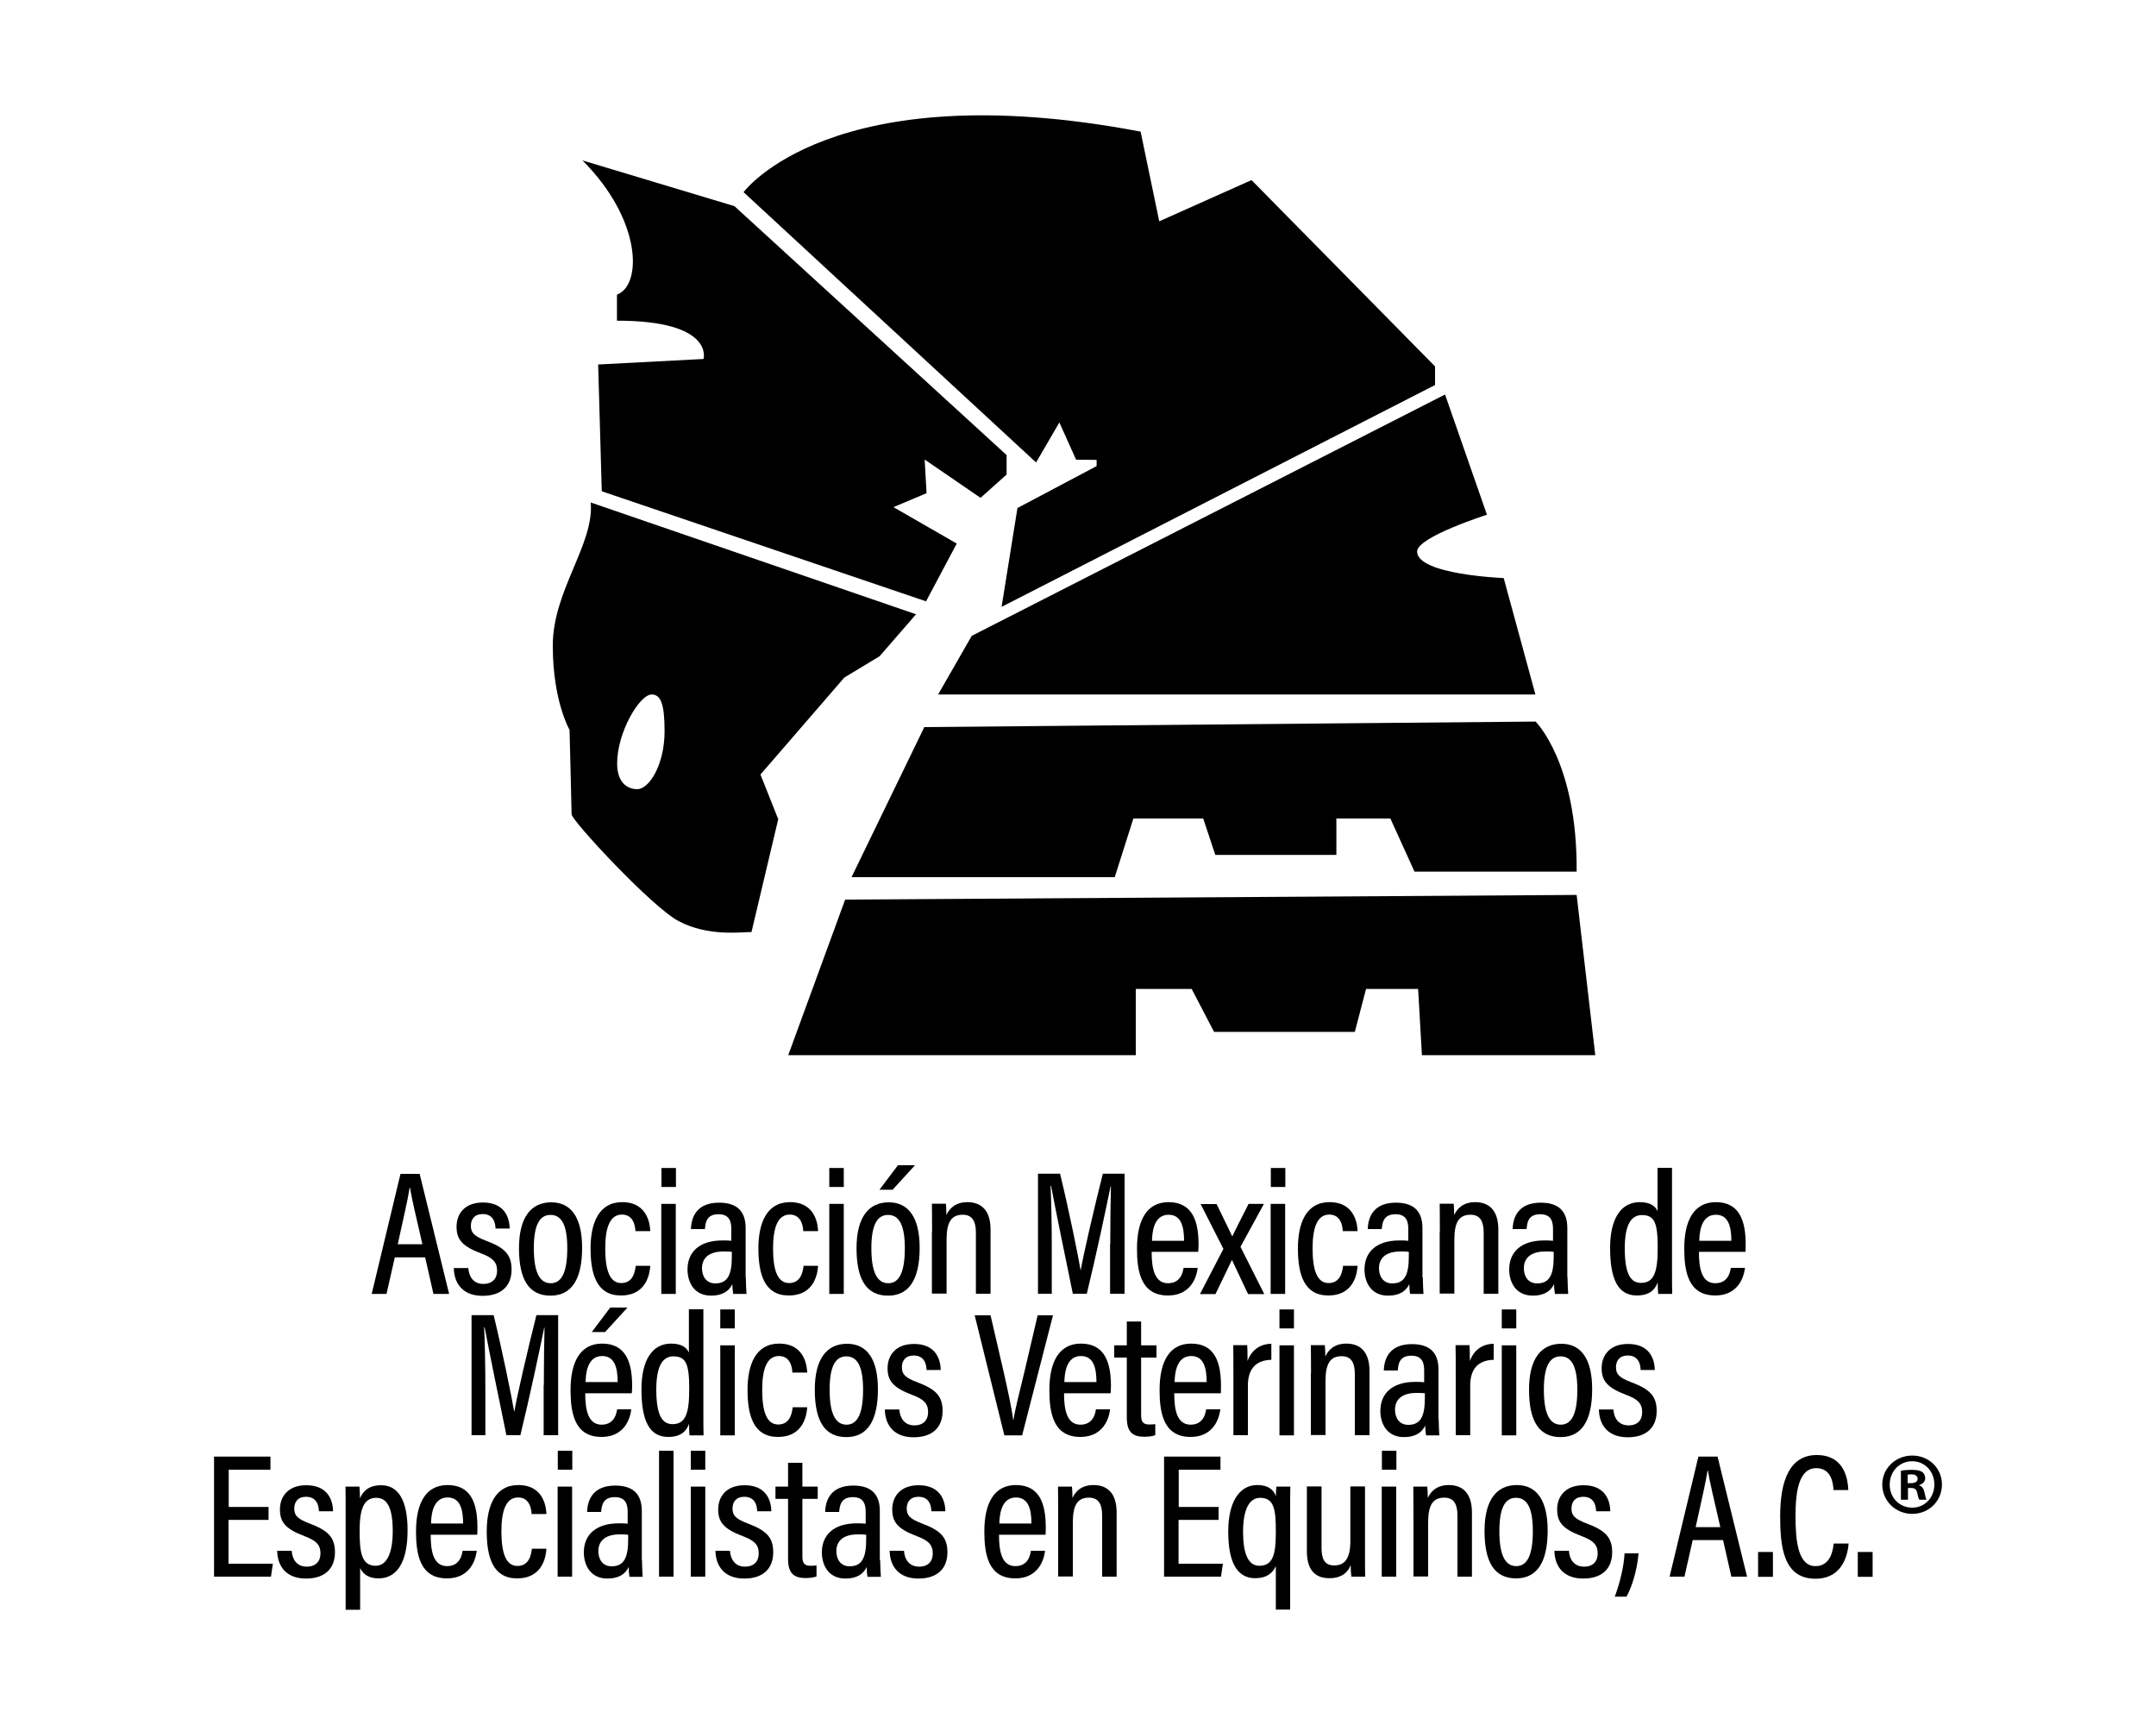 <?xml version="1.0" encoding="utf-8"?>
<!-- Generator: Adobe Illustrator 27.2.0, SVG Export Plug-In . SVG Version: 6.00 Build 0)  -->
<svg version="1.1" id="Layer_1" xmlns="http://www.w3.org/2000/svg" xmlns:xlink="http://www.w3.org/1999/xlink" x="0px" y="0px"
	 viewBox="0 0 125 100" style="enable-background:new 0 0 125 100;" xml:space="preserve">
<g>
	<g>
		<g>
			<path d="M22.89,72.89l-0.48,2.12h-0.86l1.67-6.96h1.11l1.71,6.96h-0.91l-0.48-2.12H22.89z M24.49,72.13
				c-0.38-1.64-0.63-2.71-0.72-3.28h-0.02c-0.09,0.61-0.37,1.83-0.69,3.28H24.49z"/>
			<path d="M27.15,73.49c0.03,0.52,0.3,0.94,0.87,0.94c0.54,0,0.8-0.32,0.8-0.77c0-0.5-0.26-0.75-0.93-1
				c-1.11-0.42-1.42-0.82-1.42-1.55c0-0.7,0.43-1.4,1.53-1.4c1.21,0,1.54,0.82,1.55,1.51h-0.82c-0.01-0.23-0.06-0.84-0.75-0.84
				c-0.46,0-0.68,0.29-0.68,0.68c0,0.4,0.18,0.6,0.89,0.87c1.03,0.39,1.47,0.77,1.47,1.66c0,0.97-0.6,1.53-1.68,1.53
				c-1.11,0-1.65-0.67-1.67-1.61H27.15z"/>
			<path d="M33.75,72.34c0,1.85-0.63,2.77-1.83,2.77c-1.22,0-1.83-0.88-1.83-2.75c0-1.82,0.72-2.66,1.87-2.66
				C33.12,69.7,33.75,70.59,33.75,72.34z M30.95,72.36c0,1.36,0.32,2.03,0.98,2.03c0.65,0,0.96-0.67,0.96-2.03
				c0-1.3-0.31-1.93-0.97-1.93C31.29,70.43,30.95,71,30.95,72.36z"/>
			<path d="M37.7,73.38c-0.02,0.3-0.13,1.72-1.7,1.72c-1.39,0-1.76-1.2-1.76-2.73c0-1.45,0.47-2.68,1.83-2.68
				c1.55,0,1.62,1.42,1.63,1.68h-0.86c-0.01-0.21-0.07-0.96-0.78-0.96c-0.71,0-0.97,0.78-0.97,1.96c0,1.26,0.26,2.01,0.93,2.01
				c0.72,0,0.8-0.73,0.84-1H37.7z"/>
			<path d="M38.34,69.79h0.84v5.22h-0.84V69.79z M38.35,67.71h0.84v1.1h-0.84V67.71z"/>
			<path d="M43.24,74.04c0,0.31,0.03,0.79,0.04,0.97h-0.77c-0.02-0.11-0.05-0.38-0.05-0.57c-0.19,0.41-0.58,0.67-1.23,0.67
				c-1,0-1.37-0.79-1.37-1.52c0-0.98,0.66-1.68,2.02-1.68c0.23,0,0.38,0,0.52,0.02v-0.67c0-0.39-0.07-0.87-0.74-0.87
				c-0.71,0-0.76,0.5-0.79,0.86h-0.81c0.02-0.75,0.38-1.53,1.63-1.53c1.04,0,1.54,0.5,1.54,1.47V74.04z M42.43,72.57
				c-0.13-0.02-0.26-0.02-0.49-0.02c-0.88,0-1.24,0.42-1.24,0.97c0,0.45,0.23,0.88,0.77,0.88c0.73,0,0.96-0.52,0.96-1.56V72.57z"/>
			<path d="M47.43,73.38c-0.02,0.3-0.13,1.72-1.7,1.72c-1.39,0-1.76-1.2-1.76-2.73c0-1.45,0.47-2.68,1.83-2.68
				c1.55,0,1.62,1.42,1.63,1.68h-0.86c-0.01-0.21-0.07-0.96-0.78-0.96c-0.71,0-0.97,0.78-0.97,1.96c0,1.26,0.26,2.01,0.93,2.01
				c0.72,0,0.8-0.73,0.84-1H47.43z"/>
			<path d="M48.08,69.79h0.84v5.22h-0.84V69.79z M48.08,67.71h0.84v1.1h-0.84V67.71z"/>
			<path d="M53.32,72.34c0,1.85-0.63,2.77-1.83,2.77c-1.22,0-1.83-0.88-1.83-2.75c0-1.82,0.72-2.66,1.87-2.66
				C52.68,69.7,53.32,70.59,53.32,72.34z M50.52,72.36c0,1.36,0.32,2.03,0.98,2.03c0.65,0,0.96-0.67,0.96-2.03
				c0-1.3-0.31-1.93-0.97-1.93C50.86,70.43,50.52,71,50.52,72.36z M53.05,67.55l-1.3,1.42h-0.76l1.07-1.42H53.05z"/>
			<path d="M54.04,71.4c0-1.07-0.01-1.37-0.01-1.62h0.81c0.01,0.13,0.03,0.34,0.03,0.66c0.17-0.38,0.52-0.75,1.22-0.75
				c0.78,0,1.34,0.45,1.34,1.59v3.72h-0.85v-3.55c0-0.62-0.19-1.03-0.76-1.03c-0.66,0-0.94,0.42-0.94,1.44v3.13h-0.85V71.4z"/>
			<path d="M64.37,72.11c0-1.28,0.02-2.59,0.04-3.34h-0.02c-0.25,1.23-0.84,4.02-1.38,6.23h-0.81c-0.4-1.95-1.02-4.95-1.26-6.25
				h-0.03c0.04,0.81,0.07,2.33,0.07,3.53v2.72h-0.8v-6.96h1.28c0.52,2.14,1.03,4.66,1.19,5.59h0.01c0.13-0.79,0.76-3.53,1.28-5.59
				h1.26v6.96h-0.84V72.11z"/>
			<path d="M66.77,72.57c0,0.95,0.16,1.82,0.95,1.82c0.78,0,0.87-0.72,0.9-0.89h0.82c-0.02,0.14-0.16,1.6-1.73,1.6
				c-1.57,0-1.79-1.41-1.79-2.72c0-1.66,0.58-2.69,1.83-2.69c1.4,0,1.74,1.13,1.74,2.45c0,0.12-0.01,0.31-0.02,0.43H66.77z
				 M68.65,71.93c0-0.82-0.17-1.51-0.9-1.51c-0.91,0-0.95,1.15-0.96,1.51H68.65z"/>
			<path d="M70.53,69.79c0.52,1.08,0.78,1.59,0.91,1.88h0.01c0.16-0.35,0.5-1.01,0.94-1.88h0.89l-1.36,2.49l1.38,2.74h-0.94
				c-0.49-1.05-0.79-1.66-0.93-1.97h-0.01c-0.13,0.28-0.5,1.04-0.95,1.97h-0.9l1.36-2.62l-1.32-2.6H70.53z"/>
			<path d="M73.67,69.79h0.84v5.22h-0.84V69.79z M73.68,67.71h0.84v1.1h-0.84V67.71z"/>
			<path d="M78.71,73.38c-0.02,0.3-0.13,1.72-1.7,1.72c-1.39,0-1.76-1.2-1.76-2.73c0-1.45,0.47-2.68,1.83-2.68
				c1.55,0,1.62,1.42,1.63,1.68h-0.86c-0.01-0.21-0.07-0.96-0.78-0.96c-0.71,0-0.97,0.78-0.97,1.96c0,1.26,0.26,2.01,0.93,2.01
				c0.72,0,0.8-0.73,0.84-1H78.71z"/>
			<path d="M82.49,74.04c0,0.31,0.03,0.79,0.04,0.97h-0.77c-0.03-0.11-0.05-0.38-0.05-0.57c-0.19,0.41-0.58,0.67-1.23,0.67
				c-1,0-1.37-0.79-1.37-1.52c0-0.98,0.66-1.68,2.02-1.68c0.23,0,0.38,0,0.52,0.02v-0.67c0-0.39-0.07-0.87-0.74-0.87
				c-0.71,0-0.76,0.5-0.8,0.86h-0.81c0.02-0.75,0.38-1.53,1.63-1.53c1.04,0,1.54,0.5,1.54,1.47V74.04z M81.68,72.57
				c-0.13-0.02-0.26-0.02-0.49-0.02c-0.88,0-1.24,0.42-1.24,0.97c0,0.45,0.23,0.88,0.77,0.88c0.73,0,0.96-0.52,0.96-1.56V72.57z"/>
			<path d="M83.48,71.4c0-1.07-0.01-1.37-0.01-1.62h0.81c0.01,0.13,0.03,0.34,0.03,0.66c0.17-0.38,0.52-0.75,1.22-0.75
				c0.78,0,1.34,0.45,1.34,1.59v3.72h-0.85v-3.55c0-0.62-0.19-1.03-0.76-1.03c-0.66,0-0.94,0.42-0.94,1.44v3.13h-0.85V71.4z"/>
			<path d="M90.88,74.04c0,0.31,0.03,0.79,0.04,0.97h-0.77c-0.02-0.11-0.05-0.38-0.05-0.57c-0.19,0.41-0.58,0.67-1.23,0.67
				c-1,0-1.37-0.79-1.37-1.52c0-0.98,0.66-1.68,2.02-1.68c0.23,0,0.38,0,0.52,0.02v-0.67c0-0.39-0.07-0.87-0.74-0.87
				c-0.71,0-0.76,0.5-0.79,0.86h-0.81c0.02-0.75,0.38-1.53,1.63-1.53c1.04,0,1.54,0.5,1.54,1.47V74.04z M90.08,72.57
				c-0.13-0.02-0.26-0.02-0.49-0.02c-0.88,0-1.24,0.42-1.24,0.97c0,0.45,0.23,0.88,0.77,0.88c0.73,0,0.96-0.52,0.96-1.56V72.57z"/>
			<path d="M96.94,67.71v5.94c0,0.53,0,1.05,0.01,1.36h-0.81c-0.02-0.13-0.03-0.46-0.03-0.67c-0.16,0.44-0.49,0.76-1.21,0.76
				c-1.09,0-1.55-0.94-1.55-2.76c0-1.65,0.6-2.65,1.72-2.65c0.66,0,0.92,0.27,1.03,0.52v-2.51H96.94z M94.2,72.36
				c0,1.45,0.32,2.01,0.94,2.01c0.77,0,0.97-0.65,0.97-2.04c0-1.46-0.19-1.89-0.92-1.89C94.6,70.44,94.2,70.95,94.2,72.36z"/>
			<path d="M98.5,72.57c0,0.95,0.15,1.82,0.95,1.82c0.78,0,0.87-0.72,0.9-0.89h0.82c-0.02,0.14-0.16,1.6-1.73,1.6
				c-1.57,0-1.79-1.41-1.79-2.72c0-1.66,0.58-2.69,1.83-2.69c1.4,0,1.73,1.13,1.73,2.45c0,0.12,0,0.31-0.01,0.43H98.5z
				 M100.38,71.93c0-0.82-0.17-1.51-0.9-1.51c-0.91,0-0.95,1.15-0.96,1.51H100.38z"/>
			<path d="M31.53,80.31c0-1.28,0.02-2.59,0.04-3.34h-0.02c-0.25,1.23-0.84,4.02-1.38,6.23h-0.81c-0.4-1.95-1.02-4.95-1.26-6.25
				h-0.03c0.04,0.81,0.07,2.33,0.07,3.53v2.72h-0.8v-6.96h1.28c0.52,2.14,1.03,4.66,1.19,5.59h0.01c0.13-0.79,0.76-3.53,1.28-5.59
				h1.26v6.96h-0.84V80.31z"/>
			<path d="M33.93,80.77c0,0.95,0.16,1.82,0.95,1.82c0.78,0,0.87-0.72,0.9-0.89h0.82c-0.02,0.14-0.16,1.6-1.73,1.6
				c-1.57,0-1.79-1.41-1.79-2.72c0-1.66,0.58-2.69,1.83-2.69c1.4,0,1.74,1.13,1.74,2.45c0,0.12-0.01,0.31-0.02,0.43H33.93z
				 M35.81,80.12c0-0.82-0.17-1.51-0.9-1.51c-0.91,0-0.95,1.15-0.96,1.51H35.81z M36.38,75.8l-1.3,1.42h-0.77l1.07-1.42H36.38z"/>
			<path d="M40.78,75.91v5.94c0,0.53,0,1.05,0.01,1.36h-0.81c-0.02-0.13-0.03-0.46-0.03-0.67c-0.16,0.44-0.49,0.76-1.21,0.76
				c-1.09,0-1.55-0.94-1.55-2.76c0-1.65,0.6-2.65,1.72-2.65c0.66,0,0.92,0.27,1.03,0.52v-2.51H40.78z M38.05,80.55
				c0,1.45,0.32,2.01,0.94,2.01c0.77,0,0.97-0.65,0.97-2.04c0-1.46-0.19-1.89-0.92-1.89C38.44,78.63,38.05,79.15,38.05,80.55z"/>
			<path d="M41.76,77.99h0.84v5.22h-0.84V77.99z M41.76,75.91h0.84v1.1h-0.84V75.91z"/>
			<path d="M46.8,81.58c-0.02,0.3-0.13,1.72-1.7,1.72c-1.39,0-1.76-1.2-1.76-2.73c0-1.45,0.47-2.68,1.83-2.68
				c1.55,0,1.62,1.42,1.63,1.68h-0.86c-0.01-0.21-0.07-0.96-0.78-0.96c-0.71,0-0.97,0.78-0.97,1.96c0,1.26,0.26,2.01,0.93,2.01
				c0.72,0,0.8-0.73,0.84-1H46.8z"/>
			<path d="M50.9,80.54c0,1.85-0.63,2.77-1.83,2.77c-1.22,0-1.83-0.88-1.83-2.75c0-1.82,0.72-2.66,1.87-2.66
				C50.27,77.9,50.9,78.79,50.9,80.54z M48.1,80.56c0,1.36,0.32,2.03,0.98,2.03c0.65,0,0.96-0.67,0.96-2.03
				c0-1.3-0.31-1.93-0.97-1.93C48.44,78.63,48.1,79.2,48.1,80.56z"/>
			<path d="M52.14,81.69c0.03,0.52,0.3,0.94,0.87,0.94c0.54,0,0.8-0.32,0.8-0.77c0-0.5-0.26-0.75-0.93-1
				c-1.11-0.42-1.42-0.82-1.42-1.55c0-0.7,0.43-1.4,1.53-1.4c1.21,0,1.54,0.82,1.55,1.51h-0.82c-0.01-0.23-0.06-0.84-0.75-0.84
				c-0.46,0-0.68,0.29-0.68,0.68c0,0.4,0.18,0.6,0.89,0.87c1.03,0.39,1.47,0.77,1.47,1.66c0,0.97-0.6,1.53-1.68,1.53
				c-1.11,0-1.65-0.67-1.67-1.61H52.14z"/>
			<path d="M58.23,83.21l-1.72-6.96h0.92l0.75,3.24c0.22,0.97,0.48,2.15,0.56,2.82h0.02c0.09-0.62,0.41-1.85,0.64-2.81l0.76-3.25
				h0.89l-1.79,6.96H58.23z"/>
			<path d="M61.69,80.77c0,0.95,0.16,1.82,0.95,1.82c0.78,0,0.87-0.72,0.9-0.89h0.82c-0.02,0.14-0.16,1.6-1.73,1.6
				c-1.57,0-1.79-1.41-1.79-2.72c0-1.66,0.58-2.69,1.83-2.69c1.4,0,1.74,1.13,1.74,2.45c0,0.12-0.01,0.31-0.02,0.43H61.69z
				 M63.57,80.12c0-0.82-0.17-1.51-0.9-1.51c-0.91,0-0.95,1.15-0.96,1.51H63.57z"/>
			<path d="M64.6,77.99h0.73v-1.38h0.83v1.38h0.89v0.71h-0.89v3.32c0,0.35,0.07,0.56,0.47,0.56c0.12,0,0.26-0.01,0.35-0.02v0.64
				c-0.18,0.07-0.46,0.09-0.64,0.09c-0.66,0-1.01-0.26-1.01-1.11V78.7H64.6V77.99z"/>
			<path d="M68.08,80.77c0,0.95,0.15,1.82,0.95,1.82c0.78,0,0.87-0.72,0.9-0.89h0.82c-0.02,0.14-0.16,1.6-1.73,1.6
				c-1.57,0-1.79-1.41-1.79-2.72c0-1.66,0.58-2.69,1.83-2.69c1.4,0,1.73,1.13,1.73,2.45c0,0.12,0,0.31-0.01,0.43H68.08z
				 M69.96,80.12c0-0.82-0.17-1.51-0.9-1.51c-0.91,0-0.95,1.15-0.96,1.51H69.96z"/>
			<path d="M71.51,79.76c0-0.84,0-1.4-0.01-1.78h0.81c0.01,0.13,0.02,0.36,0.02,0.92c0.22-0.62,0.71-0.99,1.38-1v0.93
				c-0.89,0.02-1.36,0.52-1.36,1.49v2.88h-0.84V79.76z"/>
			<path d="M74.18,77.99h0.84v5.22h-0.84V77.99z M74.18,75.91h0.84v1.1h-0.84V75.91z"/>
			<path d="M76.01,79.6c0-1.07-0.01-1.37-0.01-1.62h0.81c0.01,0.13,0.03,0.34,0.03,0.66c0.17-0.38,0.52-0.75,1.22-0.75
				c0.78,0,1.34,0.45,1.34,1.59v3.72h-0.85v-3.55c0-0.62-0.19-1.03-0.76-1.03c-0.66,0-0.94,0.42-0.94,1.44v3.13h-0.85V79.6z"/>
			<path d="M83.41,82.24c0,0.31,0.03,0.79,0.04,0.97h-0.77c-0.02-0.11-0.05-0.38-0.05-0.57c-0.19,0.41-0.58,0.67-1.23,0.67
				c-1,0-1.37-0.79-1.37-1.52c0-0.98,0.66-1.68,2.02-1.68c0.23,0,0.38,0,0.52,0.02v-0.67c0-0.39-0.07-0.87-0.74-0.87
				c-0.71,0-0.76,0.5-0.79,0.86h-0.81c0.02-0.75,0.38-1.53,1.63-1.53c1.04,0,1.54,0.5,1.54,1.47V82.24z M82.61,80.77
				c-0.13-0.02-0.26-0.02-0.49-0.02c-0.88,0-1.24,0.42-1.24,0.97c0,0.45,0.23,0.88,0.77,0.88c0.73,0,0.96-0.52,0.96-1.56V80.77z"/>
			<path d="M84.4,79.76c0-0.84,0-1.4-0.01-1.78h0.81c0.01,0.13,0.02,0.36,0.02,0.92c0.22-0.62,0.71-0.99,1.38-1v0.93
				c-0.89,0.02-1.36,0.52-1.36,1.49v2.88H84.4V79.76z"/>
			<path d="M87.07,77.99h0.84v5.22h-0.84V77.99z M87.07,75.91h0.84v1.1h-0.84V75.91z"/>
			<path d="M92.31,80.54c0,1.85-0.63,2.77-1.83,2.77c-1.22,0-1.83-0.88-1.83-2.75c0-1.82,0.72-2.66,1.87-2.66
				C91.68,77.9,92.31,78.79,92.31,80.54z M89.51,80.56c0,1.36,0.32,2.03,0.98,2.03c0.65,0,0.96-0.67,0.96-2.03
				c0-1.3-0.31-1.93-0.97-1.93C89.85,78.63,89.51,79.2,89.51,80.56z"/>
			<path d="M93.54,81.69c0.03,0.52,0.3,0.94,0.88,0.94c0.54,0,0.79-0.32,0.79-0.77c0-0.5-0.26-0.75-0.93-1
				c-1.11-0.42-1.42-0.82-1.42-1.55c0-0.7,0.43-1.4,1.53-1.4c1.21,0,1.54,0.82,1.55,1.51h-0.82c-0.01-0.23-0.06-0.84-0.75-0.84
				c-0.46,0-0.68,0.29-0.68,0.68c0,0.4,0.18,0.6,0.89,0.87c1.03,0.39,1.47,0.77,1.47,1.66c0,0.97-0.6,1.53-1.68,1.53
				c-1.11,0-1.65-0.67-1.67-1.61H93.54z"/>
			<path d="M15.56,88.11h-2.31v2.54h2.57l-0.11,0.75h-3.3v-6.96h3.27v0.76h-2.42v2.16h2.31V88.11z"/>
			<path d="M16.91,89.88c0.03,0.52,0.3,0.94,0.87,0.94c0.54,0,0.8-0.32,0.8-0.77c0-0.5-0.26-0.75-0.93-1
				c-1.11-0.42-1.42-0.82-1.42-1.55c0-0.7,0.43-1.4,1.53-1.4c1.21,0,1.54,0.82,1.55,1.51h-0.82c-0.01-0.23-0.06-0.84-0.75-0.84
				c-0.46,0-0.68,0.29-0.68,0.68c0,0.4,0.18,0.6,0.89,0.87c1.03,0.39,1.47,0.77,1.47,1.66c0,0.97-0.6,1.53-1.68,1.53
				c-1.11,0-1.65-0.67-1.67-1.61H16.91z"/>
			<path d="M20.88,90.9v2.42h-0.84V87.7c0-0.71,0-1.2-0.01-1.52h0.81c0.01,0.1,0.03,0.43,0.03,0.68c0.18-0.43,0.53-0.76,1.23-0.76
				c0.99,0,1.53,0.87,1.53,2.62c0,1.91-0.66,2.78-1.68,2.78C21.33,91.5,21.03,91.22,20.88,90.9z M22.77,88.76
				c0-1.3-0.3-1.93-0.95-1.93c-0.77,0-0.97,0.73-0.97,1.93c0,1.23,0.11,2.01,0.94,2.01C22.44,90.76,22.77,90.01,22.77,88.76z"/>
			<path d="M24.97,88.97c0,0.95,0.15,1.82,0.95,1.82c0.78,0,0.87-0.72,0.9-0.89h0.82c-0.02,0.14-0.16,1.6-1.73,1.6
				c-1.57,0-1.79-1.41-1.79-2.72c0-1.66,0.58-2.69,1.83-2.69c1.4,0,1.73,1.13,1.73,2.45c0,0.12,0,0.31-0.01,0.43H24.97z
				 M26.85,88.32c0-0.82-0.17-1.51-0.9-1.51c-0.91,0-0.95,1.15-0.96,1.51H26.85z"/>
			<path d="M31.68,89.78c-0.02,0.3-0.13,1.72-1.7,1.72c-1.39,0-1.76-1.2-1.76-2.73c0-1.45,0.47-2.68,1.83-2.68
				c1.55,0,1.62,1.42,1.63,1.68h-0.86c-0.01-0.21-0.07-0.96-0.78-0.96c-0.71,0-0.97,0.78-0.97,1.96c0,1.26,0.26,2.01,0.93,2.01
				c0.72,0,0.8-0.73,0.84-1H31.68z"/>
			<path d="M32.33,86.18h0.84v5.22h-0.84V86.18z M32.34,84.1h0.84v1.1h-0.84V84.1z"/>
			<path d="M37.22,90.44c0,0.31,0.03,0.79,0.04,0.97H36.5c-0.03-0.11-0.05-0.38-0.05-0.57c-0.19,0.41-0.58,0.67-1.23,0.67
				c-1,0-1.37-0.79-1.37-1.52c0-0.98,0.66-1.68,2.02-1.68c0.23,0,0.38,0,0.52,0.02v-0.67c0-0.39-0.07-0.87-0.74-0.87
				c-0.71,0-0.76,0.5-0.8,0.86h-0.81c0.02-0.75,0.38-1.53,1.63-1.53c1.04,0,1.54,0.5,1.54,1.47V90.44z M36.42,88.97
				c-0.13-0.02-0.26-0.02-0.49-0.02c-0.88,0-1.24,0.42-1.24,0.97c0,0.45,0.23,0.88,0.77,0.88c0.73,0,0.96-0.52,0.96-1.56V88.97z"/>
			<path d="M38.21,91.4v-7.3h0.84v7.3H38.21z"/>
			<path d="M40.05,86.18h0.84v5.22h-0.84V86.18z M40.05,84.1h0.84v1.1h-0.84V84.1z"/>
			<path d="M42.32,89.88c0.03,0.52,0.3,0.94,0.87,0.94c0.54,0,0.8-0.32,0.8-0.77c0-0.5-0.26-0.75-0.93-1
				c-1.11-0.42-1.42-0.82-1.42-1.55c0-0.7,0.43-1.4,1.53-1.4c1.21,0,1.54,0.82,1.55,1.51h-0.82c-0.01-0.23-0.06-0.84-0.75-0.84
				c-0.46,0-0.68,0.29-0.68,0.68c0,0.4,0.18,0.6,0.89,0.87c1.03,0.39,1.47,0.77,1.47,1.66c0,0.97-0.6,1.53-1.68,1.53
				c-1.11,0-1.65-0.67-1.67-1.61H42.32z"/>
			<path d="M44.96,86.18h0.73V84.8h0.83v1.38h0.89v0.71h-0.89v3.32c0,0.35,0.07,0.56,0.47,0.56c0.12,0,0.26-0.01,0.35-0.02v0.64
				c-0.18,0.07-0.46,0.09-0.64,0.09c-0.66,0-1.01-0.26-1.01-1.11v-3.48h-0.73V86.18z"/>
			<path d="M51.03,90.44c0,0.31,0.03,0.79,0.04,0.97H50.3c-0.03-0.11-0.05-0.38-0.05-0.57c-0.19,0.41-0.58,0.67-1.23,0.67
				c-1,0-1.37-0.79-1.37-1.52c0-0.98,0.66-1.68,2.02-1.68c0.23,0,0.38,0,0.52,0.02v-0.67c0-0.39-0.07-0.87-0.74-0.87
				c-0.71,0-0.76,0.5-0.8,0.86h-0.81c0.02-0.75,0.38-1.53,1.63-1.53c1.04,0,1.54,0.5,1.54,1.47V90.44z M50.22,88.97
				c-0.13-0.02-0.26-0.02-0.49-0.02c-0.88,0-1.24,0.42-1.24,0.97c0,0.45,0.23,0.88,0.77,0.88c0.73,0,0.96-0.52,0.96-1.56V88.97z"/>
			<path d="M52.41,89.88c0.03,0.52,0.3,0.94,0.88,0.94c0.54,0,0.79-0.32,0.79-0.77c0-0.5-0.26-0.75-0.93-1
				c-1.11-0.42-1.42-0.82-1.42-1.55c0-0.7,0.43-1.4,1.53-1.4c1.21,0,1.54,0.82,1.55,1.51H54c-0.01-0.23-0.06-0.84-0.75-0.84
				c-0.46,0-0.68,0.29-0.68,0.68c0,0.4,0.18,0.6,0.89,0.87c1.03,0.39,1.47,0.77,1.47,1.66c0,0.97-0.6,1.53-1.68,1.53
				c-1.11,0-1.65-0.67-1.67-1.61H52.41z"/>
			<path d="M57.92,88.97c0,0.95,0.15,1.82,0.95,1.82c0.78,0,0.87-0.72,0.9-0.89h0.82c-0.02,0.14-0.16,1.6-1.73,1.6
				c-1.57,0-1.79-1.41-1.79-2.72c0-1.66,0.58-2.69,1.83-2.69c1.4,0,1.73,1.13,1.73,2.45c0,0.12,0,0.31-0.01,0.43H57.92z M59.8,88.32
				c0-0.82-0.17-1.51-0.9-1.51c-0.91,0-0.95,1.15-0.96,1.51H59.8z"/>
			<path d="M61.35,87.8c0-1.07-0.01-1.37-0.01-1.62h0.81c0.01,0.13,0.03,0.34,0.03,0.66c0.17-0.38,0.52-0.75,1.22-0.75
				c0.78,0,1.34,0.45,1.34,1.59v3.72H63.9v-3.55c0-0.62-0.19-1.03-0.76-1.03c-0.66,0-0.94,0.42-0.94,1.44v3.13h-0.85V87.8z"/>
			<path d="M70.64,88.11h-2.31v2.54h2.57l-0.11,0.75h-3.3v-6.96h3.27v0.76h-2.42v2.16h2.31V88.11z"/>
			<path d="M73.98,90.77c-0.2,0.44-0.55,0.72-1.21,0.72c-0.95,0-1.56-0.76-1.56-2.7c0-1.74,0.66-2.7,1.68-2.7
				c0.69,0,0.97,0.32,1.08,0.64c0.01-0.27,0.02-0.46,0.03-0.55h0.81C74.8,86.56,74.8,87,74.8,87.75v5.56h-0.83V90.77z M72.07,88.81
				c0,1.21,0.28,1.96,0.94,1.96c0.81,0,0.96-0.68,0.96-1.98c0-1.29-0.1-1.96-0.91-1.96C72.44,86.83,72.07,87.48,72.07,88.81z"/>
			<path d="M79.14,89.95c0,0.68,0,1.2,0.01,1.45h-0.8c-0.02-0.15-0.04-0.37-0.04-0.67c-0.2,0.51-0.62,0.76-1.23,0.76
				c-0.63,0-1.31-0.27-1.31-1.56v-3.76h0.85v3.56c0,0.64,0.17,1.02,0.74,1.02c0.55,0,0.93-0.33,0.93-1.4v-3.18h0.85V89.95z"/>
			<path d="M80.11,86.18h0.84v5.22h-0.84V86.18z M80.12,84.1h0.84v1.1h-0.84V84.1z"/>
			<path d="M81.95,87.8c0-1.07-0.01-1.37-0.01-1.62h0.81c0.01,0.13,0.03,0.34,0.03,0.66c0.17-0.38,0.52-0.75,1.22-0.75
				c0.78,0,1.34,0.45,1.34,1.59v3.72H84.5v-3.55c0-0.62-0.19-1.03-0.76-1.03c-0.66,0-0.94,0.42-0.94,1.44v3.13h-0.85V87.8z"/>
			<path d="M89.73,88.73c0,1.85-0.63,2.77-1.83,2.77c-1.22,0-1.83-0.88-1.83-2.75c0-1.82,0.72-2.66,1.87-2.66
				C89.1,86.09,89.73,86.98,89.73,88.73z M86.93,88.76c0,1.36,0.32,2.03,0.98,2.03c0.65,0,0.96-0.67,0.96-2.03
				c0-1.3-0.31-1.93-0.97-1.93C87.27,86.82,86.93,87.4,86.93,88.76z"/>
			<path d="M90.96,89.88c0.03,0.52,0.3,0.94,0.88,0.94c0.54,0,0.79-0.32,0.79-0.77c0-0.5-0.26-0.75-0.93-1
				c-1.11-0.42-1.42-0.82-1.42-1.55c0-0.7,0.43-1.4,1.53-1.4c1.21,0,1.54,0.82,1.55,1.51h-0.82c-0.01-0.23-0.06-0.84-0.75-0.84
				c-0.46,0-0.68,0.29-0.68,0.68c0,0.4,0.18,0.6,0.89,0.87c1.03,0.39,1.47,0.77,1.47,1.66c0,0.97-0.6,1.53-1.68,1.53
				c-1.11,0-1.65-0.67-1.67-1.61H90.96z"/>
			<path d="M93.62,92.56c0.32-0.84,0.53-1.8,0.57-2.51H95C94.92,91,94.62,92,94.3,92.56H93.62z"/>
			<path d="M98.14,89.28l-0.48,2.12h-0.86l1.67-6.96h1.11l1.71,6.96h-0.91l-0.48-2.12H98.14z M99.74,88.53
				c-0.38-1.64-0.63-2.71-0.72-3.28h-0.02c-0.09,0.61-0.37,1.83-0.69,3.28H99.74z"/>
			<path d="M101.93,91.41v-1.44h0.86v1.44H101.93z"/>
			<path d="M107.18,89.46c-0.03,0.39-0.2,2.06-1.93,2.06c-1.88,0-2.04-1.92-2.04-3.63c0-2.07,0.56-3.54,2.12-3.54
				c1.71,0,1.81,1.58,1.83,2.03h-0.86c-0.01-0.23-0.05-1.27-0.99-1.27c-1.04,0-1.21,1.4-1.21,2.8c0,1.44,0.15,2.88,1.16,2.88
				c0.89,0,1.02-0.97,1.05-1.31H107.18z"/>
			<path d="M107.71,91.41v-1.44h0.86v1.44H107.71z"/>
			<path d="M112.59,86.06c0,0.95-0.75,1.7-1.72,1.7c-0.97,0-1.74-0.75-1.74-1.7c0-0.94,0.77-1.68,1.74-1.68
				C111.84,84.38,112.59,85.12,112.59,86.06z M109.56,86.06c0,0.75,0.55,1.34,1.31,1.34c0.74,0,1.28-0.6,1.28-1.34
				c0-0.75-0.54-1.35-1.29-1.35C110.11,84.71,109.56,85.32,109.56,86.06z M110.6,86.94h-0.39v-1.68c0.15-0.03,0.37-0.05,0.65-0.05
				c0.32,0,0.46,0.05,0.59,0.12c0.09,0.07,0.17,0.21,0.17,0.37c0,0.18-0.14,0.33-0.35,0.39v0.02c0.17,0.06,0.26,0.18,0.31,0.41
				c0.05,0.26,0.08,0.36,0.12,0.42h-0.42c-0.05-0.06-0.08-0.22-0.13-0.41c-0.03-0.18-0.14-0.27-0.35-0.27h-0.18V86.94z
				 M110.61,85.98h0.18c0.22,0,0.39-0.07,0.39-0.25c0-0.15-0.11-0.26-0.36-0.26c-0.1,0-0.17,0.01-0.22,0.02V85.98z"/>
		</g>
	</g>
	<g>
		<path d="M34.68,21.13l6.11-0.32c0,0,0.65-2.22-5.02-2.22v-1.51c1.46-0.54,1.46-4.32-2-7.78l8.81,2.65l15.78,14.43v1.13l-1.51,1.35
			l-3.24-2.22l0.11,1.95L51.8,29.4l3.67,2.11l-1.78,3.35l-18.8-6.38L34.68,21.13z"/>
		<path d="M43.11,11.14c0,0,5.08-6.92,23.02-3.51l1.08,5.2l5.35-2.39L83.2,21.24v1.08L58.07,35.18l0.92-5.73l4.59-2.43v-0.36
			l-1.19-0.01l-0.97-2.16l-1.35,2.32L43.11,11.14z"/>
		<path d="M56.34,36.86l-1.95,3.4h34.63l-1.84-6.75c0,0-5.02-0.19-5.02-1.54c0-0.84,4.05-2.13,4.05-2.13l-2.43-6.97L56.34,36.86z"/>
		<path d="M53.59,42.15l35.44-0.32c0,0,2.43,2.38,2.38,8.7h-9.4l-1.4-3.08h-3.13v2.11h-7.02l-0.7-2.11h-4.05l-1.08,3.4H49.37
			L53.59,42.15z"/>
		<polygon points="49,52.15 45.7,61.17 65.85,61.17 65.85,57.33 69.09,57.33 70.39,59.82 78.55,59.82 79.2,57.33 82.22,57.33 
			82.44,61.17 92.49,61.17 91.41,51.88 		"/>
		<path d="M34.25,29.13l18.86,6.48l-2.11,2.43l-2.05,1.24l-4.86,5.62l1.03,2.59l-1.55,6.54c-0.61,0-2.5,0.27-4.2-0.62
			c-1.54-0.78-6.22-5.84-6.23-6.2c0-0.36-0.12-4.9-0.12-4.9s-0.97-1.67-0.97-4.86C32.03,34.26,34.46,31.56,34.25,29.13z
			 M37.78,40.26c-0.7,0-2,2.19-2,4c0,1.27,0.76,1.49,1.16,1.49c0.7,0,1.59-1.42,1.59-3.35C38.53,40.82,38.32,40.26,37.78,40.26z"/>
	</g>
</g>
</svg>
